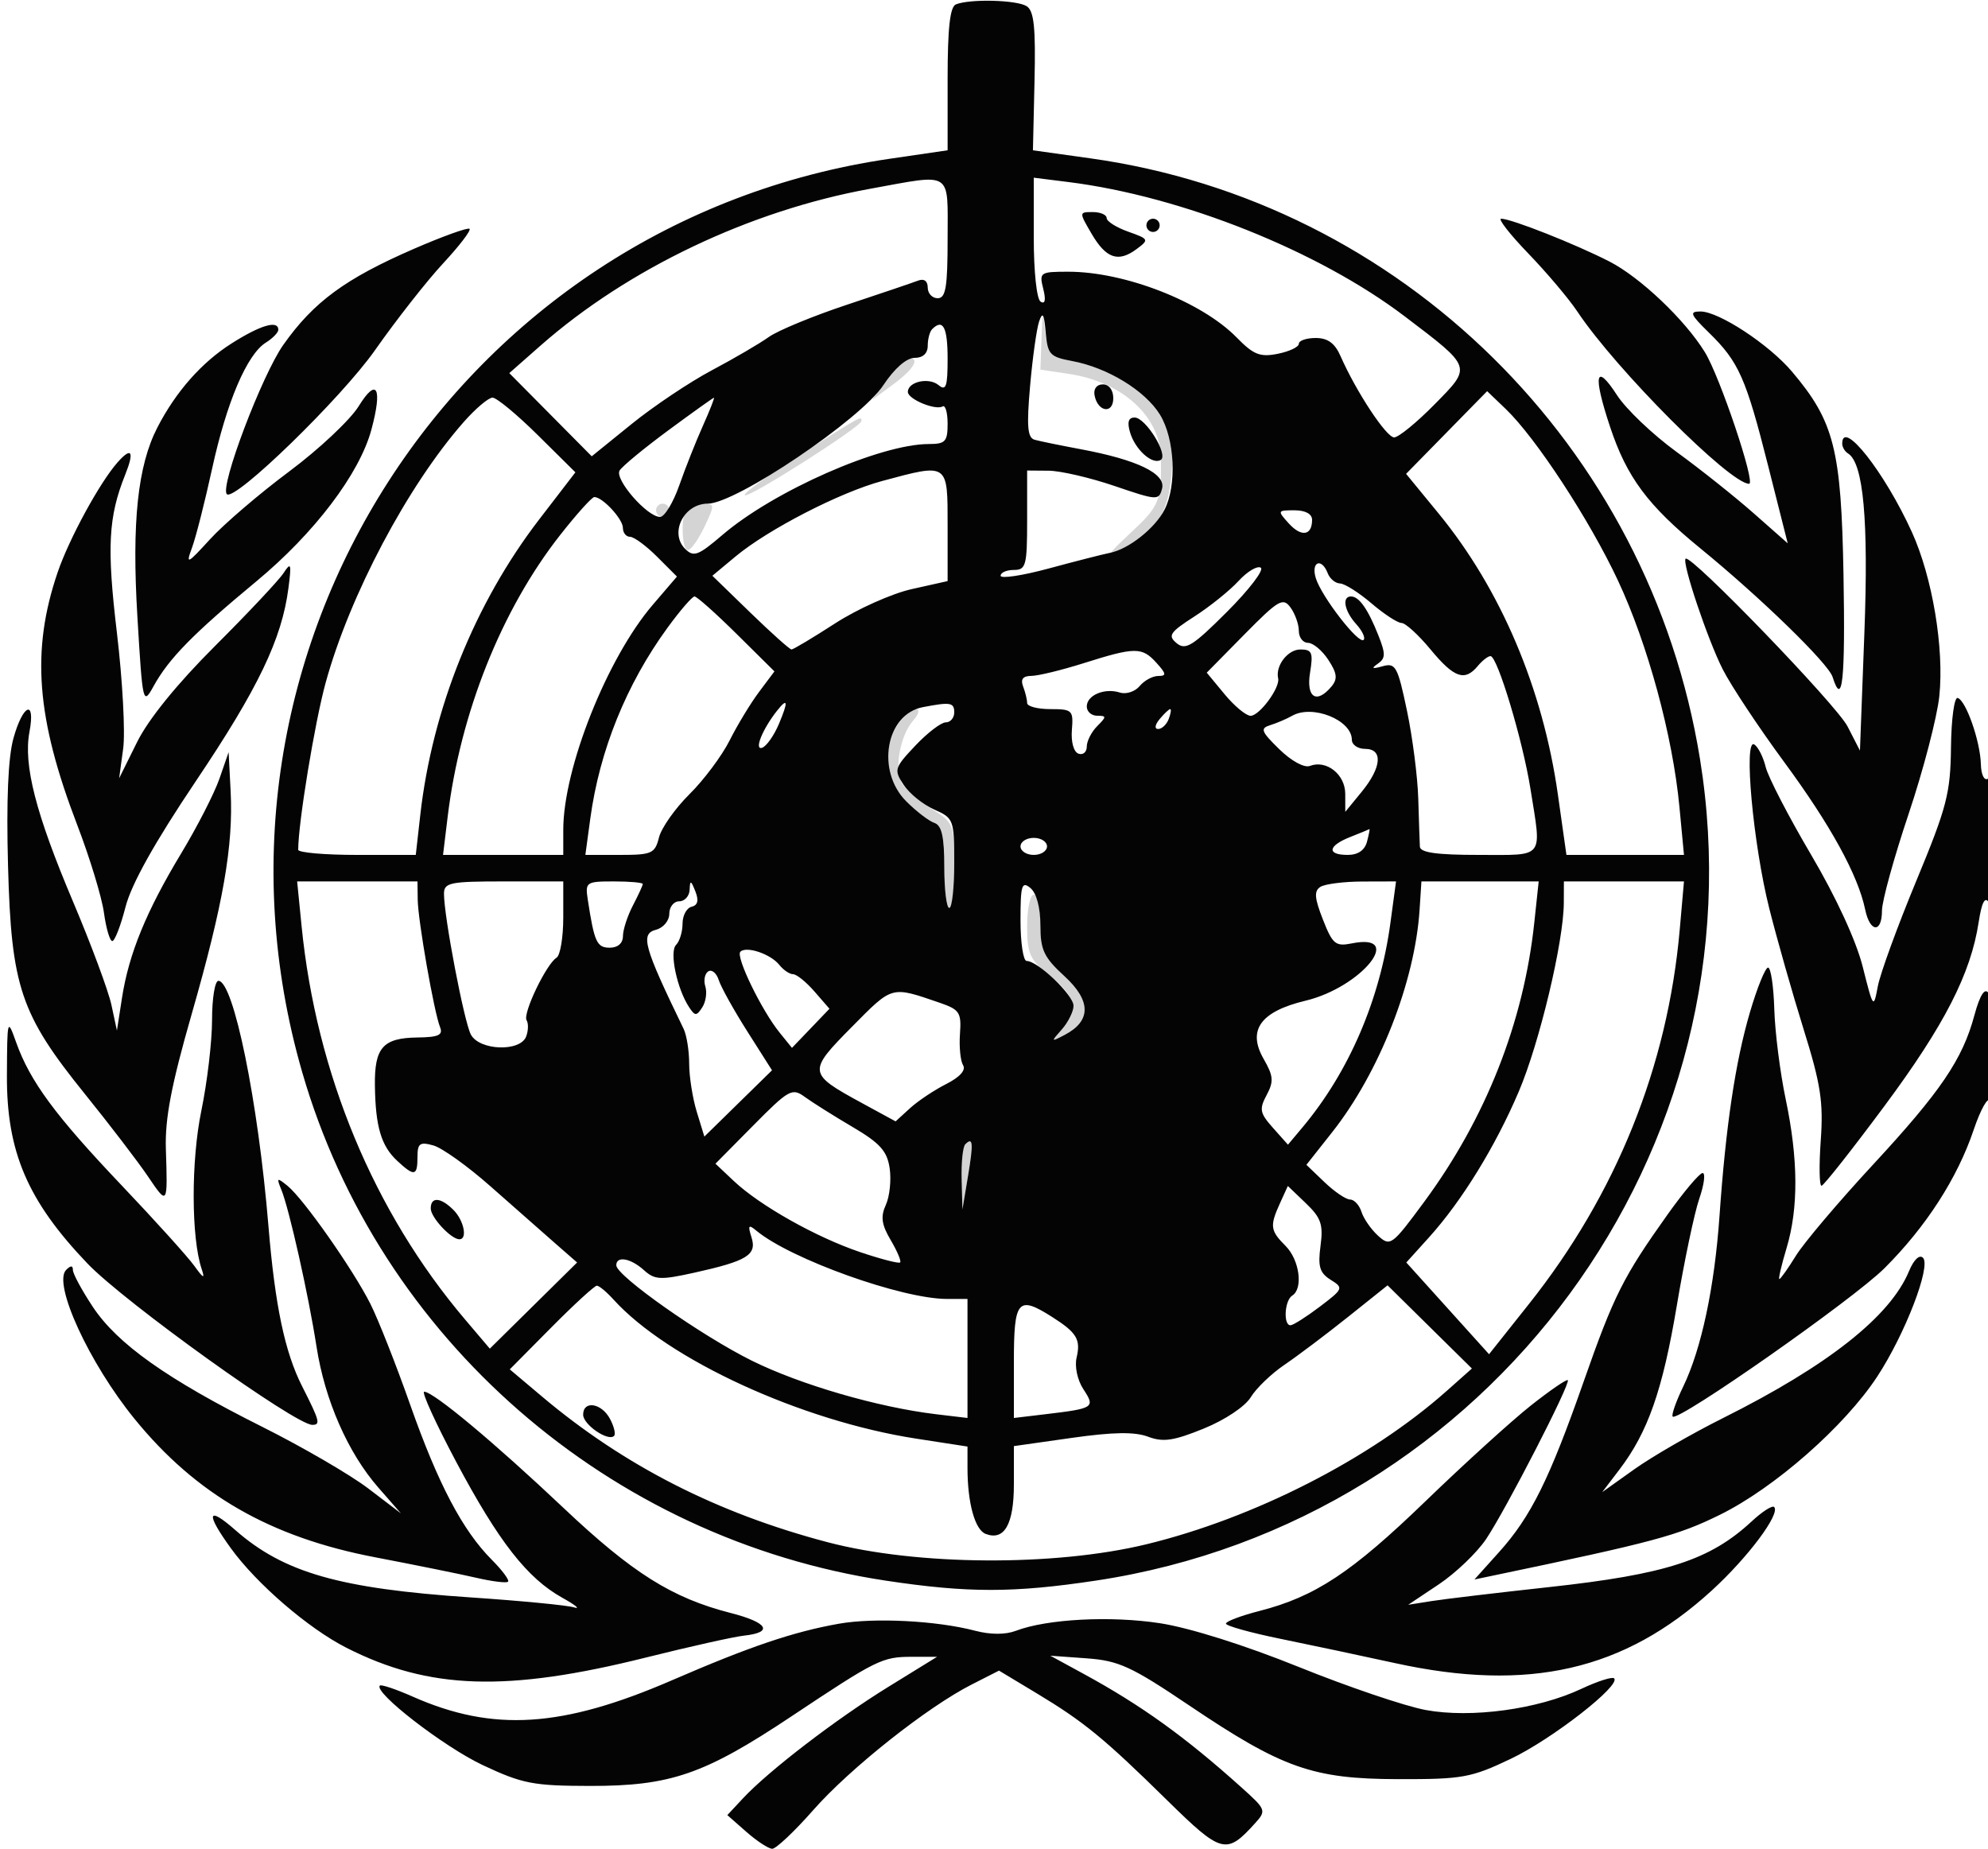 <svg xmlns="http://www.w3.org/2000/svg" width="300" height="279" viewBox="0 0 300 279" version="1.1"><path d="M 157.168 51.136 L 157 55.773 161.283 56.415 C 169.435 57.638, 175.123 62.863, 175.191 69.193 C 175.260 75.599, 174.962 76.343, 170.750 80.277 C 167.003 83.776, 166.856 84.067, 169.502 82.726 C 174.505 80.191, 176.299 77.438, 176.788 71.545 C 177.143 67.264, 176.801 65.415, 175.168 62.772 C 172.810 58.956, 167.222 55.490, 161.804 54.484 C 158.445 53.860, 158.073 53.465, 157.722 50.149 C 157.373 46.844, 157.320 46.937, 157.168 51.136 M 133.879 57.170 L 131.622 60.339 134.811 57.981 C 137.953 55.659, 138.893 54, 137.068 54 C 136.556 54, 135.121 55.426, 133.879 57.170 M 120.707 68.646 C 115.870 71.726, 112.129 74.463, 112.394 74.727 C 112.917 75.250, 130 64.378, 130 63.522 C 130 62.722, 130.065 62.687, 120.707 68.646 M 99 77 C 99 77.550, 99.450 78, 100 78 C 100.550 78, 101 77.550, 101 77 C 101 76.450, 100.550 76, 100 76 C 99.450 76, 99 76.450, 99 77 M 103.667 76.667 C 102.714 77.619, 102.840 83, 103.815 83 C 104.263 83, 105.381 81.425, 106.299 79.500 C 107.886 76.172, 107.878 76, 106.150 76 C 105.151 76, 104.033 76.300, 103.667 76.667 M 135.557 109.223 C 133.070 112.773, 133.580 117.734, 136.760 120.913 C 138.277 122.431, 140.190 123.897, 141.010 124.170 C 142.115 124.538, 142.500 126.258, 142.500 130.833 C 142.500 134.225, 142.838 137, 143.250 137 C 143.662 137, 144 134.112, 144 130.582 C 144 124.320, 143.914 124.110, 140.487 121.992 C 138.555 120.798, 136.572 119.069, 136.080 118.150 C 134.926 115.993, 135.834 110.991, 137.786 108.750 C 138.667 107.738, 138.847 107, 138.212 107 C 137.608 107, 136.413 108, 135.557 109.223 M 155 139.750 C 155 143.980, 155.383 144.806, 158.500 147.293 C 162.404 150.408, 162.838 152.397, 160.250 155.317 C 158.555 157.229, 158.569 157.255, 160.682 156.147 C 164.687 154.046, 164.669 151.001, 160.627 147.297 C 157.490 144.423, 157 143.366, 157 139.487 C 157 137.019, 156.550 135, 156 135 C 155.450 135, 155 137.137, 155 139.750 M 145.667 172.667 C 145.300 173.033, 145.053 175.396, 145.118 177.917 L 145.235 182.500 146.066 177.532 C 146.916 172.448, 146.838 171.495, 145.667 172.667" stroke="none" fill="#d4d4d4" fill-rule="evenodd"/><path d="M 144.250 0.662 C 143.359 1.022, 143 4.253, 143 11.922 L 143 22.678 134.250 23.958 C 69.032 33.497, 27.282 98.408, 45.603 161.781 C 57.230 201.998, 91.921 232.214, 133.697 238.511 C 146.070 240.376, 152.956 240.372, 165.423 238.493 C 224.901 229.528, 266.094 173.454, 256.529 114.477 C 248.876 67.298, 211.471 30.457, 164.558 23.894 L 155.875 22.679 156.114 12.258 C 156.301 4.125, 156.040 1.638, 154.927 0.934 C 153.424 -0.017, 146.378 -0.196, 144.250 0.662 M 131.306 28.485 C 113.178 31.774, 94.755 40.541, 81.550 52.165 L 76.854 56.299 83.075 62.575 L 89.295 68.852 95.333 63.966 C 98.654 61.279, 104.100 57.634, 107.436 55.865 C 110.771 54.097, 114.625 51.845, 116 50.861 C 117.375 49.877, 122.690 47.682, 127.811 45.982 C 132.932 44.282, 137.769 42.642, 138.561 42.338 C 139.445 41.999, 140 42.406, 140 43.393 C 140 44.277, 140.675 45, 141.500 45 C 142.722 45, 143 43.333, 143 36 C 143 25.627, 143.895 26.202, 131.306 28.485 M 156 35.847 C 156 41.024, 156.444 45.156, 157.040 45.525 C 157.715 45.942, 157.852 45.259, 157.432 43.584 C 156.807 41.097, 156.949 41, 161.210 41 C 169.762 41, 181.342 45.524, 186.627 50.930 C 189.170 53.531, 190.151 53.920, 192.824 53.385 C 194.571 53.036, 196 52.356, 196 51.875 C 196 51.394, 197.147 51, 198.548 51 C 200.369 51, 201.441 51.785, 202.303 53.750 C 204.641 59.082, 209.204 66, 210.383 66 C 211.039 66, 213.769 63.772, 216.451 61.050 C 222.147 55.267, 222.234 55.528, 212 47.751 C 198.987 37.862, 178.346 29.614, 161.250 27.471 L 156 26.812 156 35.847 M 164.712 35.247 C 166.913 39.015, 168.749 39.646, 171.519 37.583 C 173.433 36.159, 173.390 36.070, 170.250 34.957 C 168.463 34.323, 167 33.398, 167 32.902 C 167 32.406, 166.059 32, 164.908 32 C 162.825 32, 162.825 32.015, 164.712 35.247 M 173 34 C 173 34.550, 173.450 35, 174 35 C 174.550 35, 175 34.550, 175 34 C 175 33.450, 174.550 33, 174 33 C 173.450 33, 173 33.450, 173 34 M 230.631 38.250 C 233.416 41.138, 236.743 45.075, 238.025 47 C 243.851 55.749, 261.053 73, 263.951 73 C 264.984 73, 259.545 56.823, 257.275 53.141 C 254.240 48.220, 247.521 41.842, 242.851 39.450 C 237.730 36.827, 228.052 33.001, 226.534 33.001 C 226.003 33, 227.847 35.362, 230.631 38.250 M 62.461 37.547 C 52.099 42.051, 47.341 45.546, 42.765 52.017 C 39.522 56.603, 33.138 73.471, 34.231 74.565 C 35.400 75.733, 51.508 60.079, 56.595 52.832 C 59.812 48.250, 64.438 42.356, 66.874 39.735 C 69.309 37.114, 71.104 34.771, 70.862 34.528 C 70.619 34.286, 66.839 35.645, 62.461 37.547 M 156.809 48.500 C 156.433 49.600, 155.820 53.982, 155.446 58.237 C 154.909 64.358, 155.053 66.054, 156.134 66.357 C 156.885 66.567, 160.002 67.206, 163.061 67.777 C 171.627 69.376, 175.952 71.466, 175.362 73.723 C 174.886 75.543, 174.640 75.530, 168.185 73.330 C 164.508 72.077, 160.037 71.040, 158.250 71.026 L 155 71 155 78.500 C 155 85.333, 154.822 86, 153 86 C 151.900 86, 151 86.392, 151 86.872 C 151 87.352, 154.262 86.861, 158.250 85.783 C 162.238 84.704, 166.399 83.641, 167.499 83.420 C 170.333 82.851, 174.286 79.724, 175.735 76.904 C 177.617 73.243, 177.279 66.187, 175.049 62.580 C 172.798 58.937, 167.132 55.474, 161.804 54.484 C 158.425 53.856, 158.082 53.486, 157.800 50.149 C 157.564 47.349, 157.333 46.965, 156.809 48.500 M 257.882 50.189 C 262.399 54.605, 263.463 57.001, 266.833 70.335 L 269.777 81.983 264.638 77.448 C 261.812 74.954, 256.575 70.786, 253 68.187 C 249.425 65.587, 245.388 61.743, 244.028 59.646 C 240.755 54.596, 240.338 56.501, 242.979 64.437 C 245.503 72.022, 248.663 76.269, 256.600 82.748 C 265.669 90.151, 275.895 100.095, 276.545 102.143 C 278.035 106.837, 278.477 102.710, 278.194 86.751 C 277.857 67.808, 276.794 63.609, 270.429 56.082 C 266.962 51.981, 259.385 47, 256.614 47 C 254.887 47, 255.057 47.427, 257.882 50.189 M 34.946 51.822 C 30.419 54.696, 26.532 59.100, 23.745 64.513 C 20.778 70.275, 19.877 78.788, 20.730 93 C 21.527 106.298, 21.564 106.455, 23.198 103.500 C 25.493 99.351, 29.152 95.622, 38.697 87.711 C 47.446 80.458, 54.256 71.477, 56.046 64.830 C 57.749 58.504, 56.866 56.864, 54.135 61.282 C 52.849 63.363, 48.130 67.796, 43.648 71.135 C 39.167 74.473, 33.795 79.071, 31.711 81.352 C 28.243 85.148, 28.010 85.258, 28.974 82.650 C 29.553 81.083, 30.917 75.720, 32.006 70.732 C 34.202 60.667, 37.268 53.474, 40.122 51.692 C 41.155 51.047, 42 50.177, 42 49.759 C 42 48.263, 39.317 49.047, 34.946 51.822 M 140.667 49.667 C 140.300 50.033, 140 51.158, 140 52.167 C 140 53.329, 139.273 54, 138.014 54 C 136.795 54, 134.975 55.592, 133.300 58.123 C 129.868 63.309, 111.050 76, 106.792 76 C 103.195 76, 100.987 80.416, 103.385 82.814 C 104.676 84.104, 105.357 83.851, 109.018 80.717 C 116.788 74.066, 132.841 67, 140.182 67 C 142.659 67, 143 66.629, 143 63.941 C 143 62.259, 142.662 61.081, 142.250 61.324 C 141.164 61.963, 137 60.231, 137 59.139 C 137 57.597, 140.162 56.890, 141.627 58.105 C 142.761 59.046, 143 58.352, 143 54.122 C 143 49.366, 142.301 48.032, 140.667 49.667 M 165.177 59.667 C 165.663 62.176, 168 62.520, 168 60.083 C 168 58.855, 167.354 58, 166.427 58 C 165.495 58, 164.985 58.680, 165.177 59.667 M 218.302 65.263 L 212.186 71.500 217.084 77.470 C 226.462 88.897, 232.829 103.894, 235.092 119.884 L 236.383 129 245.252 129 L 254.121 129 253.435 121.750 C 252.420 111.032, 248.664 97.212, 244.144 87.567 C 239.858 78.421, 231.781 66.081, 227.222 61.712 L 224.417 59.025 218.302 65.263 M 69.941 63.719 C 61.493 73.341, 52.777 89.805, 49.146 103 C 47.501 108.978, 45 124.192, 45 128.224 C 45 128.651, 48.992 129, 53.871 129 L 62.742 129 63.427 122.939 C 65.233 106.977, 71.666 90.997, 81.361 78.385 L 86.831 71.270 81.136 65.635 C 78.004 62.536, 74.939 60, 74.325 60 C 73.710 60, 71.738 61.674, 69.941 63.719 M 100.864 64.926 C 97.214 67.619, 93.902 70.349, 93.505 70.993 C 92.696 72.301, 97.657 78, 99.604 78 C 100.281 78, 101.584 75.862, 102.500 73.250 C 103.416 70.638, 105.022 66.588, 106.070 64.250 C 107.117 61.913, 107.867 60.007, 107.737 60.015 C 107.607 60.023, 104.514 62.233, 100.864 64.926 M 170.534 65.250 C 171.308 67.857, 173.900 70.180, 175.163 69.399 C 176.367 68.655, 172.880 63, 171.217 63 C 170.284 63, 170.072 63.697, 170.534 65.250 M 278 66.941 C 278 67.459, 278.395 68.126, 278.877 68.424 C 281.204 69.862, 281.987 78.492, 281.342 95.590 L 280.676 113.258 278.806 109.614 C 277.135 106.357, 255.117 83.550, 254.367 84.300 C 253.788 84.879, 257.695 96.523, 259.971 101 C 261.229 103.475, 265.405 109.775, 269.252 115 C 276.231 124.480, 280.385 132.047, 281.466 137.250 C 282.191 140.736, 284 140.844, 284 137.401 C 284 135.971, 285.811 129.403, 288.026 122.803 C 290.240 116.204, 292.322 108.213, 292.653 105.045 C 293.407 97.835, 291.611 87.102, 288.512 80.282 C 284.406 71.249, 278 63.119, 278 66.941 M 17.761 69.744 C 15.066 72.776, 10.421 81.300, 8.690 86.388 C 4.681 98.173, 5.476 108.384, 11.654 124.482 C 13.551 129.423, 15.365 135.385, 15.687 137.732 C 16.009 140.080, 16.576 142, 16.947 142 C 17.318 142, 18.217 139.680, 18.943 136.844 C 19.825 133.402, 23.351 127.097, 29.549 117.876 C 38.956 103.880, 42.536 96.418, 43.527 88.740 C 44.006 85.028, 43.914 84.746, 42.787 86.473 C 42.079 87.557, 37.428 92.507, 32.452 97.473 C 26.726 103.185, 22.408 108.508, 20.691 111.968 L 17.979 117.436 18.587 112.968 C 18.921 110.511, 18.497 102.650, 17.644 95.500 C 16.101 82.571, 16.341 78.006, 18.900 71.611 C 20.303 68.106, 19.860 67.381, 17.761 69.744 M 133.124 72.578 C 126.769 74.287, 115.923 79.870, 111 83.966 L 107.500 86.878 113.229 92.439 C 116.380 95.498, 119.177 98, 119.445 98 C 119.713 98, 122.678 96.225, 126.034 94.057 C 129.389 91.888, 134.580 89.566, 137.567 88.897 L 143 87.682 143 79.341 C 143 69.776, 143.153 69.880, 133.124 72.578 M 84.515 80.750 C 75.672 92.013, 69.455 107.592, 67.554 123.250 L 66.856 129 75.928 129 L 85 129 85 125.210 C 85 115.922, 91.615 99.297, 98.512 91.251 L 102.155 87.001 99.154 84.001 C 97.504 82.350, 95.669 81, 95.077 81 C 94.485 81, 94 80.395, 94 79.655 C 94 78.313, 90.930 75, 89.686 75 C 89.325 75, 86.998 77.588, 84.515 80.750 M 194.479 78.976 C 196.377 81.075, 198 80.828, 198 78.441 C 198 77.548, 196.990 77, 195.345 77 C 192.764 77, 192.740 77.055, 194.479 78.976 M 186.895 87.672 C 185.578 89.107, 182.587 91.513, 180.249 93.017 C 176.523 95.415, 176.191 95.914, 177.563 97.052 C 178.906 98.167, 179.989 97.491, 185.176 92.304 C 188.502 88.978, 190.789 85.987, 190.257 85.659 C 189.726 85.330, 188.213 86.236, 186.895 87.672 M 198.566 87.250 C 199.439 90.053, 205.048 97.285, 205.781 96.552 C 206.078 96.255, 205.574 95.187, 204.661 94.177 C 202.870 92.198, 202.458 90, 203.878 90 C 205.089 90, 206.426 91.899, 207.992 95.842 C 209.113 98.666, 209.101 99.336, 207.910 100.158 C 206.869 100.877, 207.060 100.974, 208.642 100.532 C 210.603 99.984, 210.914 100.550, 212.315 107.217 C 213.157 111.223, 213.926 117.200, 214.023 120.500 C 214.121 123.800, 214.230 127.063, 214.267 127.750 C 214.315 128.651, 216.802 129, 223.167 129 C 233.228 129, 232.659 129.731, 230.949 119 C 229.783 111.683, 225.964 99, 224.926 99 C 224.551 99, 223.685 99.675, 223 100.500 C 221.039 102.863, 219.434 102.300, 215.878 98 C 214.059 95.800, 212.087 94, 211.497 94 C 210.907 94, 208.866 92.668, 206.962 91.041 C 205.058 89.413, 202.923 88.063, 202.219 88.041 C 201.514 88.018, 200.678 87.325, 200.362 86.500 C 199.434 84.083, 197.793 84.768, 198.566 87.250 M 100.711 94.750 C 94.512 103.261, 90.471 113.258, 89.077 123.530 L 88.335 129 93.559 129 C 98.366 129, 98.836 128.790, 99.443 126.371 C 99.806 124.924, 101.879 121.983, 104.050 119.833 C 106.221 117.684, 108.949 114.029, 110.113 111.713 C 111.276 109.396, 113.272 106.106, 114.548 104.403 L 116.868 101.307 111.155 95.653 C 108.013 92.544, 105.156 90, 104.806 90 C 104.456 90, 102.614 92.138, 100.711 94.750 M 187.796 95.724 L 182.104 101.500 184.802 104.759 C 186.286 106.551, 188.052 108.014, 188.727 108.009 C 190.071 107.999, 193.196 103.753, 192.880 102.366 C 192.444 100.454, 194.332 98, 196.238 98 C 197.992 98, 198.186 98.466, 197.694 101.500 C 197.082 105.267, 198.687 106.287, 200.944 103.567 C 201.878 102.442, 201.772 101.582, 200.452 99.567 C 199.527 98.155, 198.147 97, 197.385 97 C 196.623 97, 196 96.186, 196 95.191 C 196 94.196, 195.435 92.610, 194.744 91.665 C 193.611 90.116, 192.933 90.512, 187.796 95.724 M 163.500 100.078 C 160.200 101.120, 156.664 101.979, 155.643 101.986 C 154.363 101.996, 153.975 102.491, 154.393 103.582 C 154.727 104.452, 155 105.577, 155 106.082 C 155 106.587, 156.577 107, 158.504 107 C 161.819 107, 161.994 107.169, 161.754 110.141 C 161.607 111.955, 162.028 113.469, 162.750 113.725 C 163.438 113.968, 164 113.486, 164 112.655 C 164 111.823, 164.707 110.436, 165.571 109.571 C 167 108.143, 167 108, 165.571 108 C 164.707 108, 164 107.373, 164 106.607 C 164 104.895, 166.682 103.764, 169 104.500 C 169.945 104.800, 171.286 104.360, 171.981 103.523 C 172.676 102.685, 173.935 102, 174.777 102 C 176.062 102, 176.017 101.676, 174.500 100 C 172.336 97.608, 171.294 97.616, 163.500 100.078 M 294.414 112.758 C 294.337 119.702, 293.797 121.780, 289.177 132.923 C 286.344 139.755, 283.731 146.915, 283.372 148.833 C 282.730 152.252, 282.685 152.194, 281.096 145.880 C 280.106 141.947, 277.070 135.362, 273.301 128.970 C 269.905 123.211, 266.824 117.258, 266.453 115.741 C 266.082 114.223, 265.306 112.689, 264.730 112.333 C 263.083 111.315, 264.558 127.419, 266.998 137.102 C 268.162 141.721, 270.497 149.929, 272.185 155.343 C 274.762 163.603, 275.176 166.297, 274.761 172.093 C 274.489 175.892, 274.544 178.964, 274.884 178.920 C 275.223 178.877, 279.494 173.461, 284.376 166.885 C 293.417 154.707, 297.402 146.933, 298.592 139.149 C 299.045 136.185, 299.530 135.229, 300.113 136.149 C 300.621 136.950, 300.976 133.299, 300.985 127.191 C 300.995 120.569, 300.642 117.103, 300 117.500 C 299.429 117.853, 298.967 116.912, 298.924 115.309 C 298.830 111.845, 296.692 105.728, 295.431 105.318 C 294.915 105.150, 294.462 108.468, 294.414 112.758 M 117.255 107.250 C 115.065 110.016, 113.761 113.246, 115.002 112.833 C 115.660 112.613, 116.807 110.986, 117.551 109.217 C 118.981 105.816, 118.887 105.189, 117.255 107.250 M 139.259 106.705 C 133.670 107.782, 132.168 116.322, 136.760 120.913 C 138.277 122.431, 140.190 123.897, 141.010 124.170 C 142.115 124.538, 142.500 126.258, 142.500 130.833 C 142.500 134.225, 142.838 137, 143.250 137 C 143.662 137, 144 133.960, 144 130.244 C 144 123.677, 143.915 123.451, 140.955 122.140 C 139.280 121.399, 137.210 119.724, 136.354 118.417 C 134.873 116.158, 134.959 115.871, 138.119 112.521 C 139.946 110.585, 142.016 109, 142.720 109 C 143.424 109, 144 108.325, 144 107.500 C 144 105.997, 143.428 105.901, 139.259 106.705 M 2.036 111.373 C 1.224 114.271, 0.946 120.761, 1.211 130.623 C 1.702 148.921, 3.085 153.026, 12.814 165.078 C 16.553 169.710, 20.825 175.292, 22.307 177.482 C 25.309 181.922, 25.309 181.922, 25.031 173.391 C 24.882 168.796, 25.847 163.747, 28.928 153.010 C 33.689 136.413, 35.228 127.612, 34.804 119.397 L 34.500 113.500 33.113 117.500 C 32.350 119.700, 29.752 124.772, 27.340 128.770 C 22.073 137.502, 19.444 143.919, 18.412 150.559 L 17.644 155.500 16.814 151.634 C 16.357 149.508, 13.746 142.485, 11.012 136.028 C 5.389 122.750, 3.510 115.423, 4.447 110.429 C 5.378 105.469, 3.481 106.211, 2.036 111.373 M 175 108.500 C 174.282 109.365, 174.185 110, 174.771 110 C 175.329 110, 176.045 109.325, 176.362 108.500 C 176.678 107.675, 176.781 107, 176.591 107 C 176.401 107, 175.685 107.675, 175 108.500 M 195 108.003 C 194.175 108.472, 192.691 109.107, 191.702 109.415 C 190.125 109.905, 190.291 110.352, 193.056 113.054 C 194.878 114.836, 196.826 115.897, 197.676 115.571 C 200.171 114.614, 203 116.851, 203.005 119.785 L 203.010 122.500 205.469 119.500 C 208.509 115.792, 208.737 113, 206 113 C 204.900 113, 204 112.380, 204 111.622 C 204 108.648, 198.064 106.260, 195 108.003 M 203.750 126.299 C 200.367 127.636, 200.182 129, 203.383 129 C 204.926 129, 205.951 128.294, 206.290 127 C 206.577 125.900, 206.742 125.048, 206.656 125.106 C 206.570 125.165, 205.262 125.702, 203.750 126.299 M 154 127.714 C 154 128.421, 154.900 129, 156 129 C 157.100 129, 158 128.421, 158 127.714 C 158 127.007, 157.100 126.429, 156 126.429 C 154.900 126.429, 154 127.007, 154 127.714 M 45.512 139.750 C 47.724 161.985, 56.417 182.889, 70.208 199.132 L 73.916 203.500 80.503 197 L 87.089 190.500 83.657 187.500 C 81.769 185.850, 77.427 182.025, 74.007 179 C 70.588 175.975, 66.712 173.201, 65.395 172.836 C 63.347 172.269, 63 172.522, 63 174.586 C 63 177.486, 62.530 177.572, 59.929 175.149 C 57.516 172.901, 56.658 169.996, 56.575 163.794 C 56.499 158.067, 57.791 156.612, 63.009 156.549 C 66.161 156.510, 66.886 156.180, 66.410 155 C 65.504 152.752, 63.075 138.899, 63.035 135.750 L 63 133 53.920 133 L 44.841 133 45.512 139.750 M 67 134.869 C 67 138.310, 70.037 154.200, 71.060 156.112 C 72.353 158.528, 78.499 158.748, 79.396 156.410 C 79.732 155.535, 79.763 154.426, 79.465 153.944 C 78.852 152.951, 82.438 145.465, 83.986 144.509 C 84.544 144.164, 85 141.434, 85 138.441 L 85 133 76 133 C 67.877 133, 67 133.182, 67 134.869 M 88.699 135.750 C 89.684 142.169, 90.065 143, 92.019 143 C 93.237 143, 94.002 142.326, 94.006 141.250 C 94.010 140.287, 94.685 138.211, 95.506 136.636 C 96.328 135.060, 97 133.598, 97 133.386 C 97 133.174, 95.037 133, 92.639 133 C 88.445 133, 88.294 133.106, 88.699 135.750 M 104.070 134.250 C 104.032 135.213, 103.325 136, 102.500 136 C 101.675 136, 101 136.848, 101 137.883 C 101 138.927, 100.106 140, 98.996 140.291 C 96.601 140.917, 97.126 142.803, 103.158 155.236 C 103.621 156.191, 104 158.561, 104 160.502 C 104 162.443, 104.516 165.712, 105.146 167.766 L 106.292 171.500 111.396 166.500 L 116.500 161.500 112.786 155.650 C 110.743 152.433, 108.798 148.939, 108.464 147.886 C 108.129 146.833, 107.420 146.240, 106.887 146.570 C 106.355 146.899, 106.152 147.918, 106.436 148.834 C 106.721 149.750, 106.515 151.175, 105.977 152 C 105.109 153.333, 104.889 153.333, 104.004 152 C 102.161 149.227, 100.980 143.620, 102.020 142.580 C 102.559 142.041, 103 140.598, 103 139.373 C 103 138.149, 103.614 137.001, 104.363 136.823 C 105.300 136.601, 105.478 135.873, 104.934 134.500 C 104.261 132.805, 104.130 132.766, 104.070 134.250 M 154 138.878 C 154 142.245, 154.415 145, 154.923 145 C 156.608 145, 162 150.151, 162 151.760 C 162 152.630, 161.213 154.231, 160.250 155.317 C 158.555 157.229, 158.569 157.255, 160.682 156.147 C 164.687 154.046, 164.669 151.001, 160.627 147.297 C 157.519 144.449, 157 143.348, 157 139.609 C 157 136.950, 156.414 134.759, 155.500 134 C 154.194 132.916, 154 133.549, 154 138.878 M 199.254 133.822 C 198.278 134.442, 198.361 135.509, 199.636 138.755 C 201.101 142.486, 201.536 142.843, 204.010 142.348 C 212.121 140.726, 205.450 148.973, 197.014 150.997 C 190.215 152.628, 188.194 155.433, 190.688 159.779 C 192.172 162.365, 192.240 163.183, 191.140 165.239 C 189.998 167.372, 190.112 167.956, 192.103 170.191 L 194.360 172.725 196.550 170.113 C 203.569 161.741, 208.254 150.846, 209.823 139.250 L 210.669 133 205.584 133.015 C 202.788 133.024, 199.939 133.387, 199.254 133.822 M 214.225 137.251 C 213.518 148.171, 208.149 161.837, 201.022 170.853 L 197.142 175.762 199.876 178.381 C 201.379 179.821, 203.117 181, 203.737 181 C 204.358 181, 205.132 181.841, 205.458 182.868 C 205.784 183.896, 206.910 185.514, 207.960 186.464 C 209.801 188.129, 210.052 187.945, 214.920 181.346 C 224.213 168.750, 229.924 154.274, 231.529 139.250 L 232.196 133 223.348 133.001 L 214.500 133.003 214.225 137.251 M 235.987 136.250 C 235.963 142.095, 232.323 157.352, 229.201 164.687 C 225.677 172.968, 220.592 181.232, 215.659 186.693 L 212.220 190.500 218.463 197.420 L 224.705 204.341 230.724 196.766 C 243.905 180.179, 251.663 160.915, 253.483 140.250 L 254.121 133 245.061 133 L 236 133 235.987 136.250 M 111.723 143.611 C 110.988 144.345, 114.925 152.451, 117.652 155.818 L 119.513 158.117 122.342 155.165 L 125.171 152.212 122.905 149.606 C 121.659 148.173, 120.208 147, 119.680 147 C 119.152 147, 118.221 146.370, 117.610 145.601 C 116.299 143.949, 112.626 142.707, 111.723 143.611 M 264.073 152.750 C 261.876 160.226, 260.432 169.892, 259.481 183.500 C 258.730 194.233, 256.750 203.544, 254.013 209.209 C 252.913 211.485, 252.196 213.529, 252.418 213.751 C 253.240 214.573, 279.668 196.061, 284.378 191.364 C 290.638 185.122, 295.373 177.785, 297.821 170.534 C 298.889 167.373, 300.005 165.396, 300.302 166.143 C 300.599 166.889, 300.878 163.589, 300.921 158.809 C 301.009 149.146, 299.699 146.689, 297.941 153.220 C 296.157 159.851, 292.846 164.724, 282.632 175.753 C 277.447 181.353, 272.221 187.524, 271.020 189.467 C 269.819 191.410, 268.693 193, 268.516 193 C 268.340 193, 268.827 190.903, 269.598 188.341 C 271.417 182.297, 271.374 174.910, 269.469 165.851 C 268.626 161.847, 267.854 155.743, 267.751 152.286 C 267.649 148.829, 267.226 146, 266.811 146 C 266.397 146, 265.165 149.037, 264.073 152.750 M 32 153.893 C 32 157.134, 31.272 163.306, 30.382 167.608 C 28.819 175.168, 28.846 186.784, 30.437 191.500 C 30.955 193.033, 30.692 192.916, 29.315 191 C 28.326 189.625, 23.381 184.150, 18.327 178.833 C 8.342 168.328, 4.537 163.170, 2.442 157.297 C 1.114 153.573, 1.087 153.669, 1.044 162.272 C 0.986 173.794, 4.162 181.206, 13.206 190.662 C 18.773 196.483, 44.579 215, 47.124 215 C 48.403 215, 48.253 214.433, 45.578 209.154 C 42.979 204.025, 41.498 196.967, 40.510 185 C 38.958 166.198, 35.243 148, 32.958 148 C 32.431 148, 32 150.652, 32 153.893 M 128.551 154.949 C 121.846 161.724, 121.880 161.984, 130.058 166.435 L 135.151 169.207 137.325 167.220 C 138.521 166.128, 140.977 164.487, 142.783 163.574 C 144.837 162.536, 145.793 161.474, 145.336 160.735 C 144.935 160.087, 144.723 157.956, 144.864 156.001 C 145.096 152.782, 144.807 152.338, 141.810 151.310 C 134.424 148.776, 134.747 148.687, 128.551 154.949 M 113.688 169.810 L 107.966 175.593 110.733 178.203 C 114.664 181.912, 123.153 186.690, 129.796 188.933 C 132.923 189.988, 135.642 190.692, 135.838 190.495 C 136.034 190.299, 135.393 188.781, 134.413 187.122 C 133.027 184.775, 132.864 183.594, 133.680 181.803 C 134.256 180.536, 134.515 178.053, 134.256 176.284 C 133.873 173.679, 132.806 172.494, 128.642 170.042 C 125.814 168.378, 122.580 166.344, 121.455 165.522 C 119.535 164.119, 119.060 164.382, 113.688 169.810 M 145.667 172.667 C 145.300 173.033, 145.053 175.396, 145.118 177.917 L 145.235 182.500 146.066 177.532 C 146.916 172.448, 146.838 171.495, 145.667 172.667 M 251.653 183.250 C 244.934 192.693, 243.541 195.467, 238.972 208.500 C 233.803 223.247, 231.015 228.865, 226.215 234.202 L 222.500 238.333 225.500 237.706 C 249.549 232.684, 253.177 231.710, 259.565 228.558 C 267.789 224.502, 278.325 215.250, 283.260 207.751 C 287.467 201.358, 291.445 191.045, 290.189 189.789 C 289.655 189.255, 288.795 190.080, 288.078 191.812 C 285.251 198.637, 275.845 206.064, 260 213.981 C 255.325 216.316, 249.313 219.786, 246.640 221.691 L 241.780 225.154 244.360 221.772 C 248.684 216.103, 250.891 209.804, 253.041 196.997 C 254.171 190.260, 255.697 183.005, 256.431 180.874 C 257.165 178.743, 257.391 177, 256.934 177 C 256.476 177, 254.100 179.813, 251.653 183.250 M 42.448 179.500 C 43.638 182.394, 46.559 195.414, 47.764 203.193 C 49.015 211.269, 52.506 219.226, 57.101 224.473 L 60.500 228.354 55.559 224.589 C 52.841 222.519, 45.641 218.334, 39.559 215.289 C 25.229 208.115, 17.712 202.791, 13.997 197.181 C 12.349 194.693, 11 192.194, 11 191.629 C 11 190.930, 10.673 190.927, 9.981 191.619 C 7.929 193.671, 13.449 205.685, 20.318 214.117 C 29.622 225.539, 40.798 231.963, 56.628 234.986 C 62.607 236.128, 69.467 237.519, 71.872 238.076 C 74.276 238.634, 76.434 238.900, 76.667 238.667 C 76.899 238.434, 75.802 236.951, 74.227 235.372 C 69.806 230.936, 66.111 223.917, 61.893 211.944 C 59.770 205.916, 57.070 199.075, 55.894 196.742 C 53.265 191.526, 45.813 180.910, 43.403 178.947 C 41.789 177.633, 41.701 177.683, 42.448 179.500 M 193.171 181.524 C 191.589 184.996, 191.676 185.676, 194 188 C 196.110 190.110, 196.689 194.456, 195 195.500 C 193.844 196.215, 193.631 200.014, 194.750 199.972 C 195.162 199.957, 197.152 198.693, 199.171 197.164 C 202.723 194.473, 202.776 194.341, 200.801 193.108 C 199.144 192.073, 198.856 191.111, 199.273 188.001 C 199.706 184.770, 199.361 183.762, 197.065 181.562 L 194.342 178.954 193.171 181.524 M 65 182.345 C 65 183.695, 68.073 187, 69.329 187 C 70.585 187, 70.005 184.148, 68.429 182.571 C 66.502 180.645, 65 180.546, 65 182.345 M 113.404 186.697 C 114.248 189.356, 112.772 190.267, 104.754 192.044 C 99.664 193.171, 98.798 193.127, 97.175 191.658 C 95.174 189.847, 93 189.463, 93 190.920 C 93 192.508, 105.882 201.571, 113.477 205.326 C 120.814 208.954, 132.508 212.351, 141.250 213.395 L 146 213.962 146 204.981 L 146 196 142.894 196 C 136.089 196, 119.308 189.990, 114.141 185.702 C 112.954 184.717, 112.829 184.885, 113.404 186.697 M 83.185 200.313 L 76.928 206.626 81.764 210.704 C 94.155 221.152, 108.255 228.342, 124.949 232.723 C 138.392 236.251, 159.138 236.381, 172.985 233.023 C 189.249 229.079, 206.779 220.130, 218.309 209.884 L 222.118 206.500 215.755 200.224 L 209.393 193.947 203.411 198.724 C 200.121 201.351, 195.810 204.598, 193.831 205.939 C 191.852 207.281, 189.564 209.482, 188.746 210.830 C 187.896 212.231, 184.857 214.258, 181.652 215.562 C 177.101 217.414, 175.518 217.644, 173.246 216.787 C 171.235 216.028, 167.988 216.079, 161.723 216.968 L 153 218.207 153 223.981 C 153 230.011, 151.560 232.536, 148.739 231.453 C 147.118 230.831, 146 226.772, 146 221.512 L 146 218.274 138.250 217.078 C 120.913 214.400, 100.776 205.145, 92.577 196.085 C 91.539 194.938, 90.409 194, 90.066 194 C 89.723 194, 86.627 196.841, 83.185 200.313 M 153 205.481 L 153 213.962 157.750 213.396 C 165.117 212.518, 165.305 212.395, 163.489 209.624 C 162.587 208.247, 162.147 206.200, 162.464 204.856 C 163.111 202.113, 162.495 201.087, 158.785 198.727 C 153.597 195.427, 153 196.124, 153 205.481 M 231.019 212.079 C 228.134 214.360, 220.981 220.856, 215.123 226.515 C 203.978 237.283, 198.461 240.928, 190.048 243.084 C 187.272 243.796, 185 244.654, 185 244.992 C 185 245.330, 188.713 246.363, 193.250 247.290 C 197.787 248.216, 205.550 249.862, 210.500 250.947 C 230.678 255.373, 245.106 252.068, 258.316 239.995 C 263.797 234.985, 268.722 228.389, 267.725 227.392 C 267.449 227.115, 265.935 228.084, 264.361 229.545 C 258.047 235.407, 251.432 237.553, 233.717 239.486 C 225.898 240.339, 217.925 241.288, 216 241.594 L 212.500 242.151 217.119 239.068 C 219.660 237.372, 222.871 234.301, 224.256 232.242 C 227.246 227.797, 237.054 208.721, 236.589 208.256 C 236.411 208.078, 233.905 209.798, 231.019 212.079 M 68.856 220.609 C 75.244 232.616, 79.561 238.142, 84.852 241.087 C 86.859 242.204, 87.651 242.856, 86.613 242.537 C 85.574 242.218, 78.532 241.541, 70.962 241.032 C 51.236 239.705, 42.823 237.296, 35.513 230.878 C 31.265 227.147, 30.986 228.300, 34.847 233.631 C 38.746 239.012, 46.532 245.716, 52.265 248.629 C 64.758 254.974, 76.469 255.356, 97.500 250.102 C 104.100 248.454, 110.751 246.969, 112.281 246.803 C 116.771 246.314, 115.894 244.829, 110.265 243.388 C 101.412 241.123, 95.443 237.370, 85.010 227.509 C 74.593 217.664, 65.404 210, 64.016 210 C 63.574 210, 65.752 214.774, 68.856 220.609 M 88 213.465 C 88 214.967, 91.776 217.557, 92.667 216.667 C 92.939 216.394, 92.660 215.233, 92.046 214.086 C 90.769 211.699, 88 211.274, 88 213.465 M 126.575 245.010 C 119.714 246.228, 113.137 248.456, 101.456 253.517 C 84.841 260.717, 74.430 261.380, 62.296 256.013 C 59.763 254.892, 57.526 254.140, 57.325 254.342 C 56.325 255.342, 66.990 263.588, 72.840 266.338 C 78.828 269.153, 80.458 269.470, 89 269.483 C 101.178 269.502, 106.260 267.751, 119.383 259.017 C 132.350 250.386, 133.131 250, 137.638 250 L 141.408 250 134.050 254.537 C 126.177 259.391, 116.001 267.193, 112.129 271.345 L 109.757 273.887 112.629 276.412 C 114.208 277.801, 115.962 278.951, 116.528 278.968 C 117.093 278.986, 119.880 276.359, 122.721 273.131 C 128.270 266.827, 139.921 257.593, 146.628 254.183 L 150.756 252.084 156.445 255.509 C 163.578 259.805, 166.592 262.276, 176.147 271.666 C 184.332 279.709, 185.063 279.903, 189.348 275.168 C 191.133 273.195, 191.089 273.076, 187.337 269.704 C 178.845 262.074, 172.234 257.318, 163.500 252.559 L 158.500 249.834 164 250.232 C 168.818 250.581, 170.728 251.457, 179.394 257.297 C 193.531 266.823, 198.084 268.431, 211 268.460 C 220.700 268.482, 221.995 268.248, 228 265.385 C 234.220 262.421, 244.639 254.306, 243.582 253.249 C 243.304 252.971, 241.070 253.687, 238.617 254.840 C 232.054 257.925, 222.022 259.289, 215.159 258.029 C 212.046 257.457, 203.425 254.535, 196 251.535 C 187.872 248.252, 179.538 245.624, 175.056 244.933 C 167.600 243.784, 158.007 244.286, 153.309 246.073 C 151.721 246.676, 149.469 246.674, 147.153 246.066 C 141.349 244.544, 131.925 244.060, 126.575 245.010" stroke="none" fill="#040404" fill-rule="evenodd"/></svg>